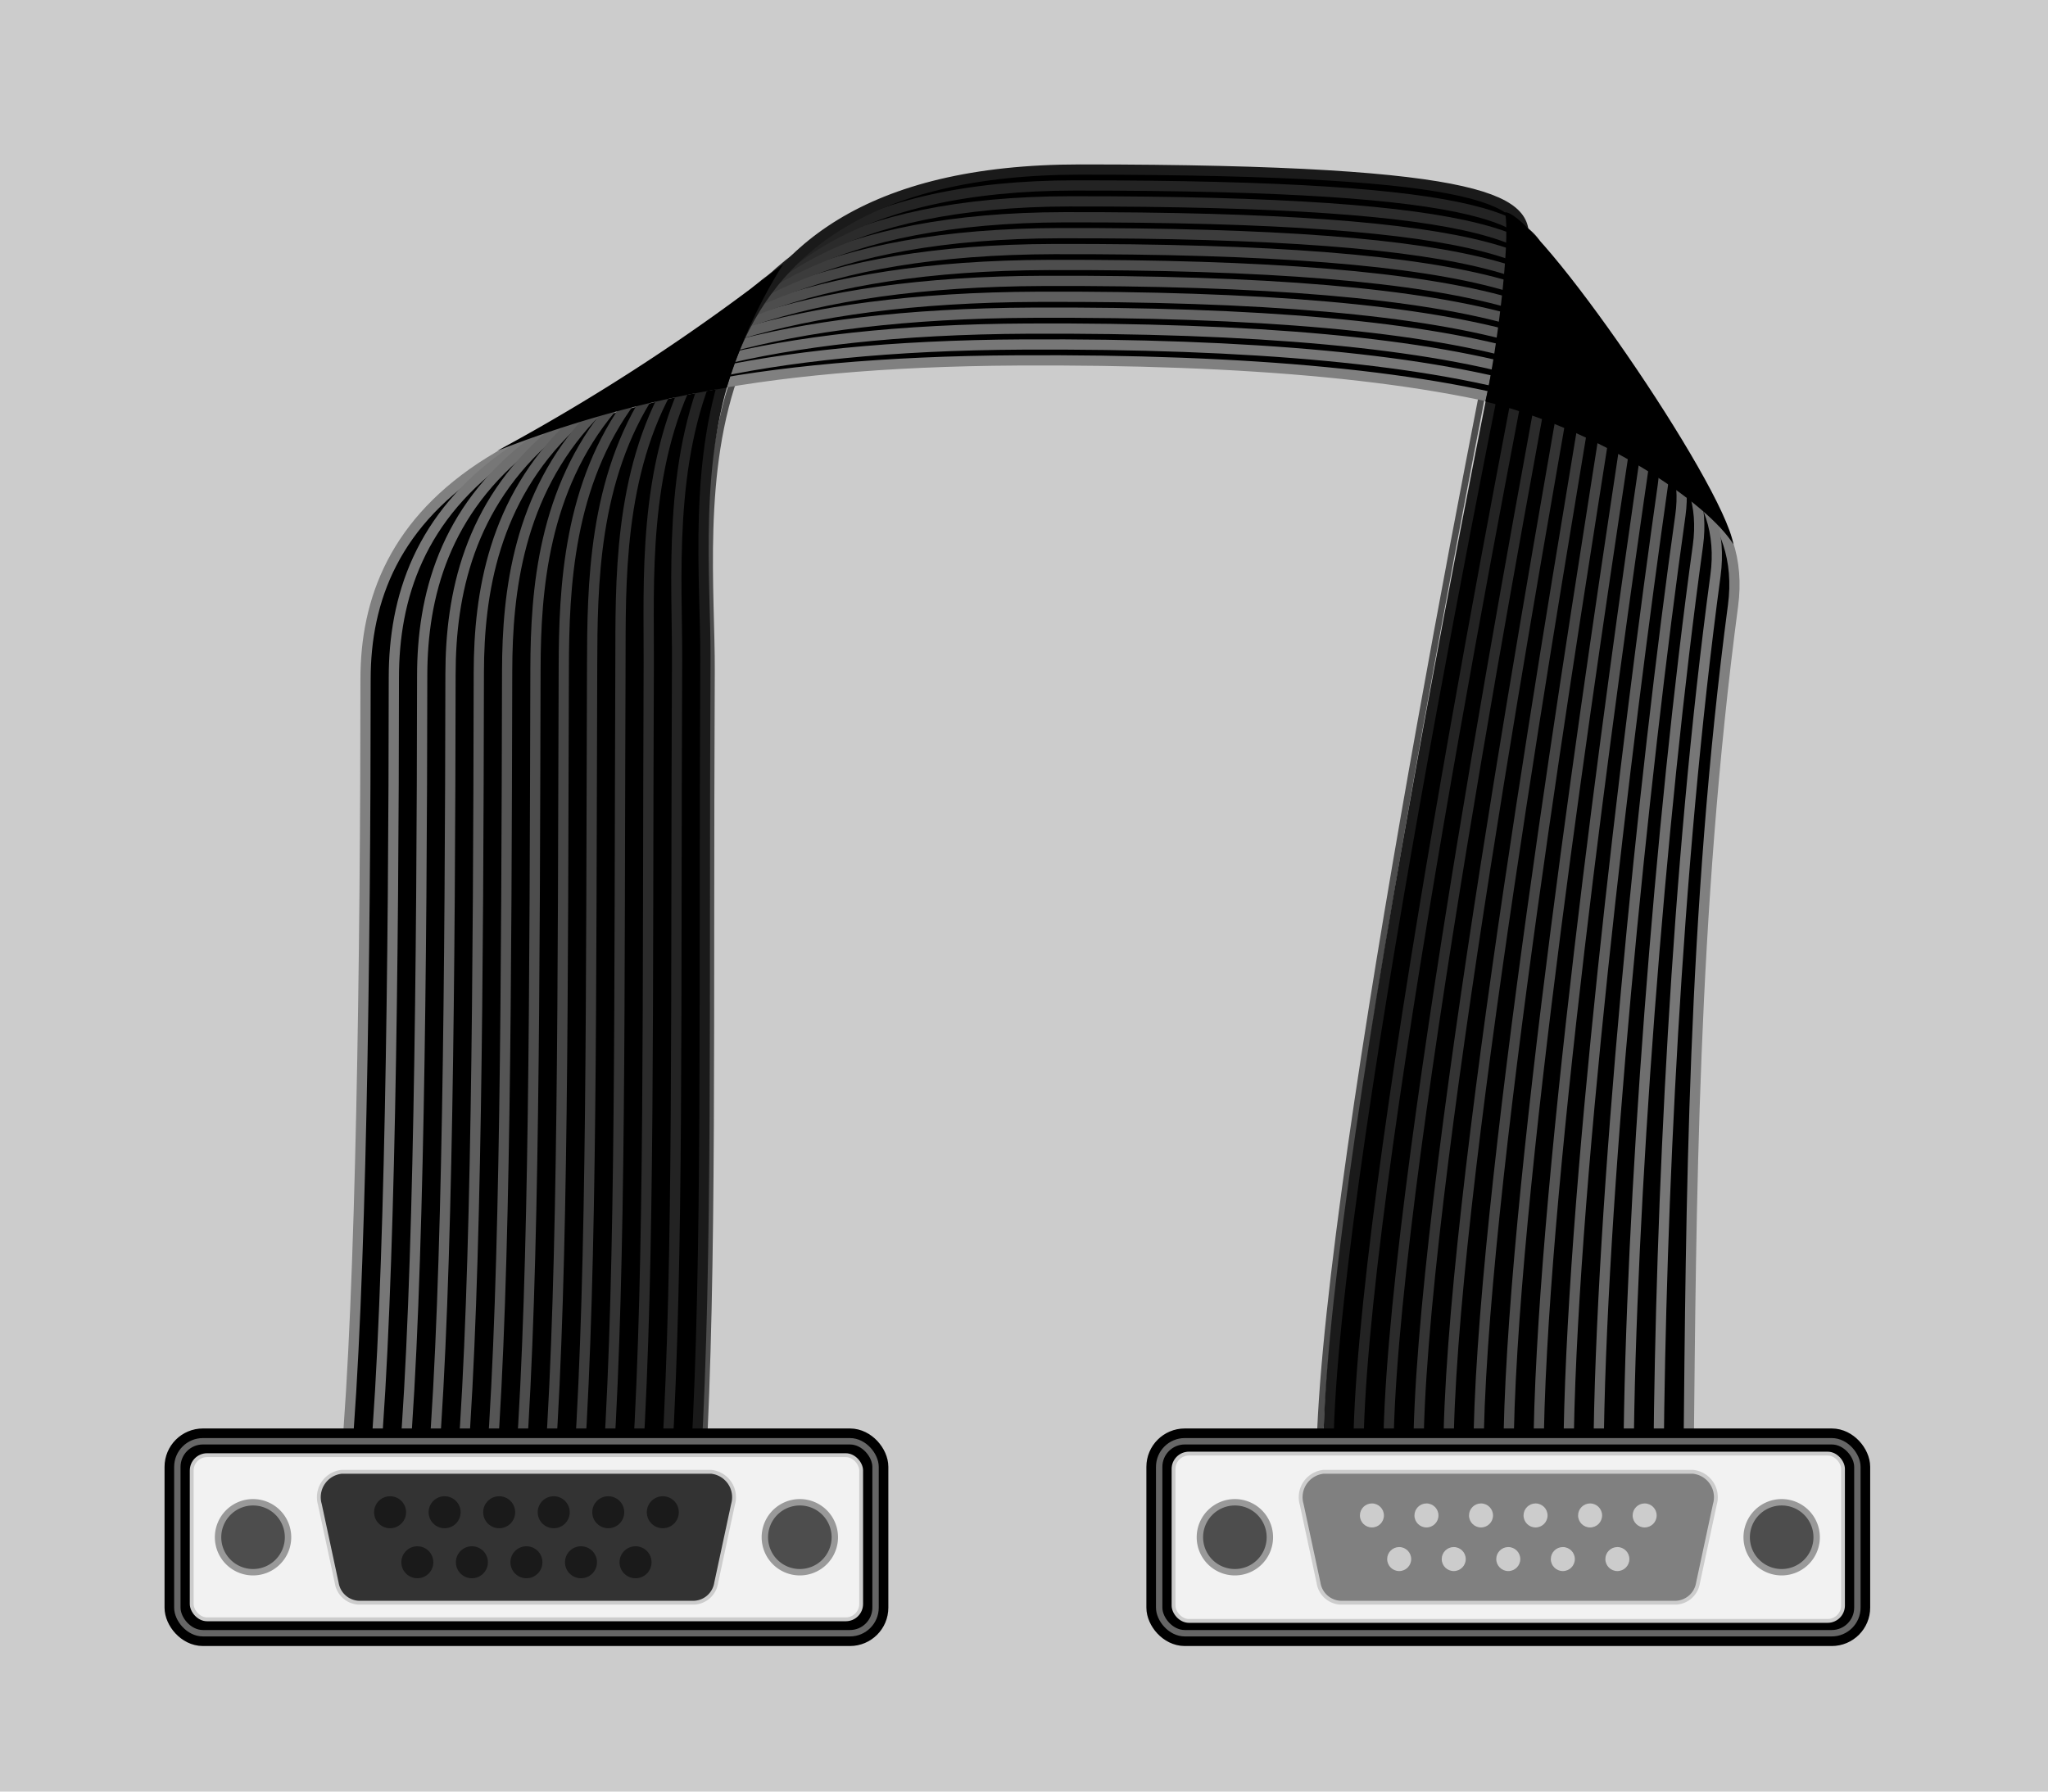 <svg xmlns="http://www.w3.org/2000/svg" viewBox="0 0 160 140"><title>ucc</title><rect width="160" height="140" fill="#ccc"/><path d="M103.089,114.863c-.122-20.029,12.746-84.39,14.826-94.763.66-3.294-1.798-5.852-33.73-5.852-32.716,0-28.534,25.953-28.593,38.2-.134,27.789.181,46.174-.722,62.71" fill="none" stroke="#4d4d4d" stroke-miterlimit="10" stroke-width="0.5"/><path d="M103.763,113.863c-.125-20.029,13.056-84.39,15.186-94.763.676-3.294-1.842-5.852-34.551-5.852-33.512,0-29.228,25.953-29.289,38.2-.137,27.789.185,46.174-.74,62.71H27.034c1.159-12.881,1.524-39.556,1.524-61.083,0-12.353,8.968-24.687,50.94-24.913,35.826-.193,57.763,5.033,55.896,19.149-3.188,24.106-3.291,47.26-3.488,66.551Z"/><path d="M27.034,114.159c1.159-12.881,1.524-39.556,1.524-61.083,0-12.353,8.968-24.687,50.94-24.913,35.826-.193,57.763,5.033,55.896,19.149-3.188,24.106-3.275,47.26-3.472,66.551" fill="none" stroke="gray" stroke-linecap="round" stroke-miterlimit="10" stroke-width="0.8"/><path d="M29.312,114.159c1.14-13.186,1.447-39.17,1.458-61.218.005-12.344,7.868-25.813,49.136-26.02,35.566-.177,55.885,4.826,54.117,18.041-3.1,22.962-4.277,49.55-4.447,68.902" fill="none" stroke="#777" stroke-linecap="round" stroke-miterlimit="10" stroke-width="0.8"/><path d="M31.59,114.159c1.12-13.491,1.37-38.784,1.393-61.354C32.993,40.47,39.752,25.866,80.315,25.678c35.306-.161,54.007,4.62,52.338,16.932-3.012,21.817-5.278,51.839-5.422,71.253" fill="none" stroke="#6f6f6f" stroke-linecap="round" stroke-miterlimit="10" stroke-width="0.8"/><path d="M33.868,114.159c1.101-13.795,1.293-38.397,1.328-61.49.015-12.326,5.67-28.066,45.527-28.235,35.046-.144,52.129,4.414,50.559,15.824-2.924,20.673-6.28,54.129-6.397,73.604" fill="none" stroke="#666" stroke-linecap="round" stroke-miterlimit="10" stroke-width="0.8"/><path d="M36.146,114.159c1.081-14.1,1.217-38.011,1.262-61.625C37.429,40.216,41.979,23.342,81.131,23.192c34.787-.128,50.278,4.212,48.781,14.716-2.785,19.536-7.282,56.418-7.372,75.955" fill="none" stroke="#5e5e5e" stroke-linecap="round" stroke-miterlimit="10" stroke-width="0.8"/><path d="M38.424,114.159c1.062-14.404,1.14-37.625,1.197-61.761.025-12.309,3.471-30.318,41.919-30.449,34.527-.112,48.405,4.006,47.002,13.608-2.687,18.393-8.283,58.708-8.346,78.306" fill="none" stroke="#555" stroke-linecap="round" stroke-miterlimit="10" stroke-width="0.8"/><path d="M40.702,114.159c1.042-14.709,1.063-37.238,1.132-61.897.03-12.3,2.372-31.444,40.114-31.557,34.267-.096,46.53,3.8,45.223,12.5-2.59,17.25-9.285,60.997-9.321,80.657" fill="none" stroke="#4d4d4d" stroke-linecap="round" stroke-miterlimit="10" stroke-width="0.8"/><path d="M42.98,114.159c1.023-15.014.986-36.852,1.066-62.032.035-12.291,1.273-32.57,38.31-32.664,34.007-.08,44.653,3.595,43.445,11.392C123.305,46.962,115.514,94.142,115.505,113.863" fill="none" stroke="#454545" stroke-linecap="round" stroke-miterlimit="10" stroke-width="0.8"/><path d="M45.258,114.159c1.003-15.318.91-36.466,1.001-62.168.04-12.282.174-33.696,36.506-33.771,33.748-.064,42.775,3.388,41.666,10.284-2.406,14.963-11.289,65.576-11.271,85.359" fill="none" stroke="#3c3c3c" stroke-linecap="round" stroke-miterlimit="10" stroke-width="0.8"/><path d="M47.536,114.159c.984-15.623.833-36.08.936-62.303C48.517,39.583,47.546,17.034,83.173,16.977c33.488-.048,40.893,3.182,39.887,9.176-2.32,13.819-12.29,67.866-12.246,87.71" fill="none" stroke="#343434" stroke-linecap="round" stroke-miterlimit="10" stroke-width="0.8"/><path d="M49.814,114.159c.964-15.927.756-35.693.87-62.439.05-12.265-2.025-35.948,32.897-35.986,33.228-.032,39.009,2.975,38.108,8.068-2.242,12.673-13.292,70.155-13.221,90.061" fill="none" stroke="#2b2b2b" stroke-linecap="round" stroke-miterlimit="10" stroke-width="0.8"/><path d="M52.092,114.159c.945-16.232.679-35.307.805-62.575.055-12.256-3.124-37.074,31.093-37.093,32.968-.016,37.121,2.767,36.33,6.96-2.175,11.525-14.294,72.445-14.196,92.412" fill="none" stroke="#232323" stroke-linecap="round" stroke-miterlimit="10" stroke-width="0.8"/><path d="M54.37,114.159c.925-16.537.603-34.921.74-62.71.06-12.247-4.224-38.2,29.289-38.2,32.709,0,35.227,2.558,34.551,5.852C116.819,29.473,103.654,93.834,103.779,113.863" fill="none" stroke="#1a1a1a" stroke-linecap="round" stroke-miterlimit="10" stroke-width="0.8"/><rect x="90.561" y="112.625" width="54.547" height="15" rx="2" ry="2"/><rect x="90.561" y="112.625" width="54.547" height="15" rx="2" ry="2" fill="none" stroke="#000" stroke-miterlimit="10" stroke-width="2"/><rect x="90.561" y="112.625" width="54.547" height="15" rx="2" ry="2" fill="none" stroke="#666" stroke-miterlimit="10" stroke-width="0.5"/><rect x="91.684" y="113.588" width="52.3" height="13.075" rx="1.2" ry="1.2" fill="#f2f2f2" stroke="#ccc" stroke-miterlimit="10" stroke-width="0.3"/><path d="M130.953,125.239H104.715a1.83,1.83,0,0,1-1.704-1.549l-1.317-6.136a1.995,1.995,0,0,1,1.704-2.542h28.872a1.995,1.995,0,0,1,1.704,2.542l-1.317,6.136A1.83,1.83,0,0,1,130.953,125.239Z" fill="gray" stroke="#ccc" stroke-miterlimit="10" stroke-width="0.3"/><path d="M139.193,122.858a2.733,2.733,0,1,1,2.733-2.733A2.737,2.737,0,0,1,139.193,122.858Z" fill="#4d4d4d"/><path d="M139.193,117.642a2.483,2.483,0,1,1-2.483,2.483,2.486,2.486,0,0,1,2.483-2.483m0-.5a2.983,2.983,0,1,0,2.983,2.983,2.983,2.983,0,0,0-2.983-2.983Z" fill="#999"/><path d="M96.476,122.858a2.733,2.733,0,1,1,2.733-2.733A2.737,2.737,0,0,1,96.476,122.858Z" fill="#4d4d4d"/><path d="M96.475,117.642a2.483,2.483,0,1,1-2.483,2.483,2.486,2.486,0,0,1,2.483-2.483m0-.5a2.983,2.983,0,1,0,2.983,2.983,2.983,2.983,0,0,0-2.983-2.983Z" fill="#999"/><circle cx="107.181" cy="118.421" r="0.938" fill="#ccc"/><circle cx="111.442" cy="118.421" r="0.938" fill="#ccc"/><circle cx="115.704" cy="118.421" r="0.938" fill="#ccc"/><circle cx="119.965" cy="118.421" r="0.938" fill="#ccc"/><circle cx="124.226" cy="118.421" r="0.938" fill="#ccc"/><circle cx="128.488" cy="118.421" r="0.938" fill="#ccc"/><circle cx="126.357" cy="121.83" r="0.938" fill="#ccc"/><circle cx="122.096" cy="121.83" r="0.938" fill="#ccc"/><circle cx="117.834" cy="121.83" r="0.938" fill="#ccc"/><circle cx="113.573" cy="121.83" r="0.938" fill="#ccc"/><circle cx="109.311" cy="121.83" r="0.938" fill="#ccc"/><rect x="13.855" y="112.625" width="54.547" height="15" rx="2" ry="2"/><rect x="13.855" y="112.625" width="54.547" height="15" rx="2" ry="2" fill="none" stroke="#000" stroke-miterlimit="10" stroke-width="2"/><rect x="13.855" y="112.625" width="54.547" height="15" rx="2" ry="2" fill="none" stroke="#666" stroke-miterlimit="10" stroke-width="0.5"/><rect x="14.978" y="113.711" width="52.3" height="12.828" rx="1.2" ry="1.2" fill="#f2f2f2" stroke="#ccc" stroke-miterlimit="10" stroke-width="0.3"/><path d="M62.487,122.858a2.733,2.733,0,1,1,2.733-2.733A2.737,2.737,0,0,1,62.487,122.858Z" fill="#4d4d4d"/><path d="M62.487,117.642a2.483,2.483,0,1,1-2.483,2.483,2.486,2.486,0,0,1,2.483-2.483m0-.5a2.983,2.983,0,1,0,2.983,2.983,2.983,2.983,0,0,0-2.983-2.983Z" fill="#999"/><path d="M19.77,122.858a2.733,2.733,0,1,1,2.733-2.733A2.737,2.737,0,0,1,19.77,122.858Z" fill="#4d4d4d"/><path d="M19.769,117.642a2.483,2.483,0,1,1-2.483,2.483,2.486,2.486,0,0,1,2.483-2.483m0-.5a2.983,2.983,0,1,0,2.983,2.983,2.983,2.983,0,0,0-2.983-2.983Z" fill="#999"/><path d="M117.583,16.583c.458,2.417-.759,11.575-1.542,14.792,8.924,2.199,17.377,7.915,19.381,11.165C134.583,37.667,120.042,16.583,117.583,16.583Z"/><path d="M54.247,125.239H28.009a1.83,1.83,0,0,1-1.704-1.549l-1.317-6.136a1.995,1.995,0,0,1,1.704-2.542H55.564a1.995,1.995,0,0,1,1.704,2.542l-1.317,6.136A1.83,1.83,0,0,1,54.247,125.239Z" fill="#333" stroke="#ccc" stroke-miterlimit="10" stroke-width="0.3"/><circle cx="30.475" cy="118.171" r="1.25" fill="#1a1a1a"/><circle cx="34.736" cy="118.171" r="1.25" fill="#1a1a1a"/><circle cx="38.998" cy="118.171" r="1.25" fill="#1a1a1a"/><circle cx="43.259" cy="118.171" r="1.25" fill="#1a1a1a"/><circle cx="47.52" cy="118.171" r="1.25" fill="#1a1a1a"/><circle cx="51.782" cy="118.171" r="1.25" fill="#1a1a1a"/><circle cx="49.651" cy="122.08" r="1.25" fill="#1a1a1a"/><circle cx="45.39" cy="122.08" r="1.25" fill="#1a1a1a"/><circle cx="41.128" cy="122.08" r="1.25" fill="#1a1a1a"/><circle cx="36.867" cy="122.08" r="1.25" fill="#1a1a1a"/><circle cx="32.605" cy="122.08" r="1.25" fill="#1a1a1a"/><path d="M61.208,20.61a160.607,160.607,0,0,1-22.375,14.625,86.865,86.865,0,0,1,17.937-4.938A40.434,40.434,0,0,1,61.208,20.61Z"/></svg>